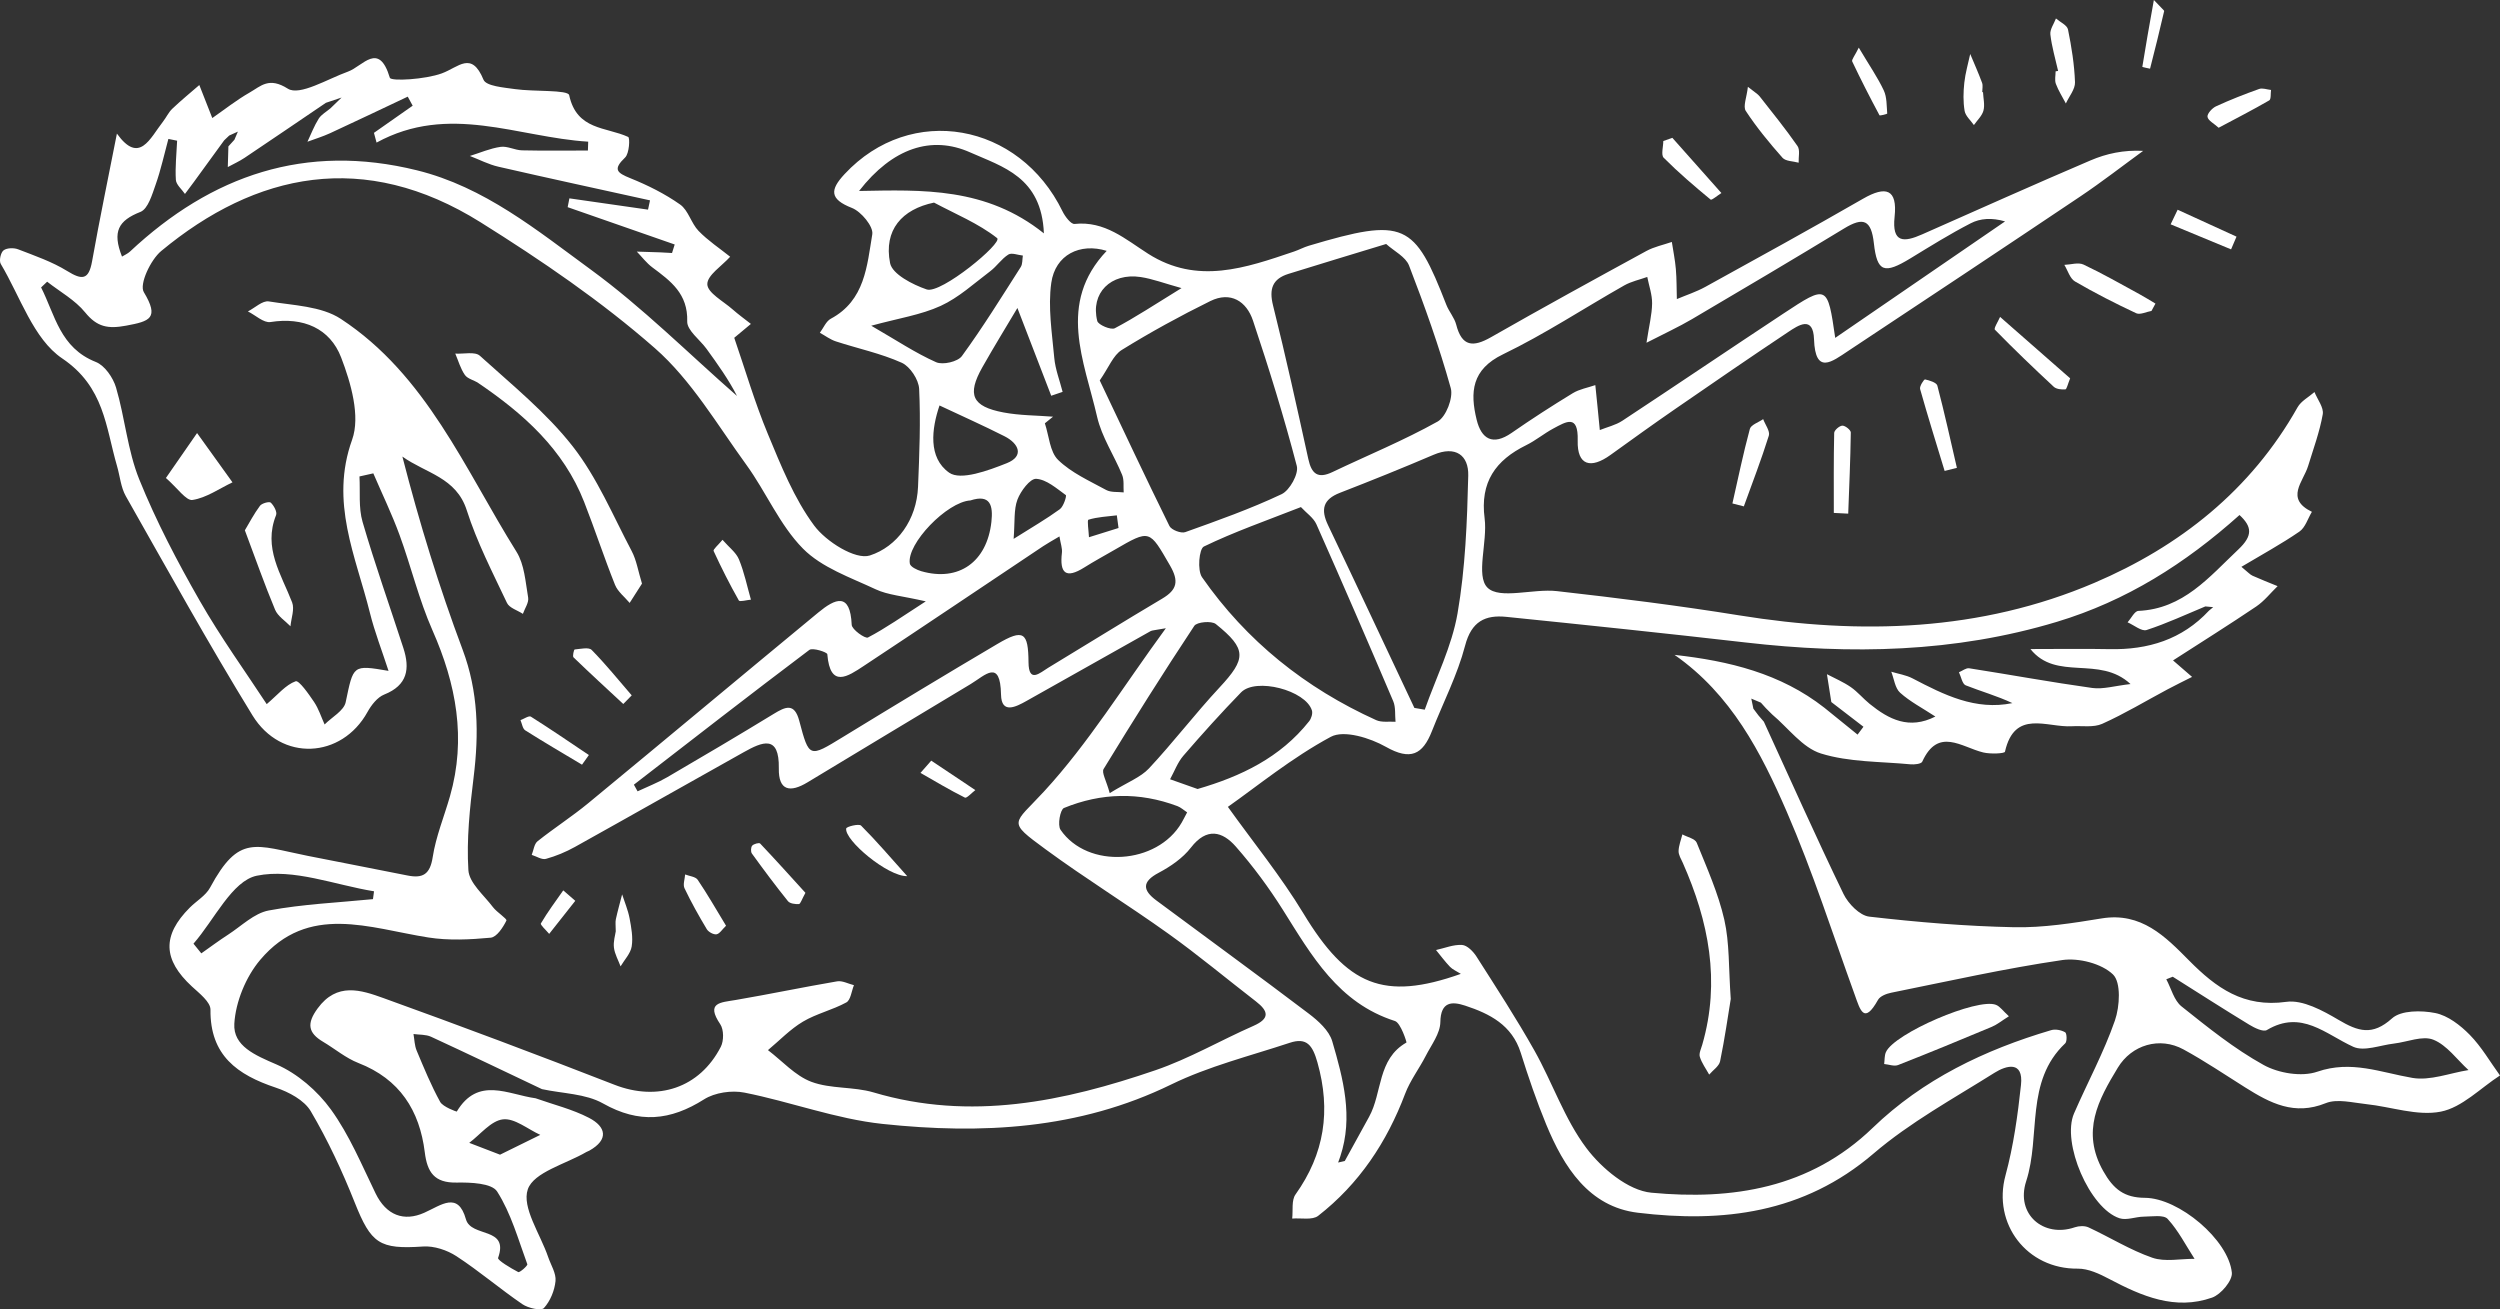 <svg xmlns="http://www.w3.org/2000/svg" viewBox="0 0 456.112 238.871">
  <rect x="0" y="0" width="456.112" height="238.871" fill="#333333" stroke="none"/>
  <linearGradient id="a" x2="0" y2="225" gradientUnits="userSpaceOnUse">
    <stop stop-color="#27B9F2" offset="0"/>
    <stop stop-color="#0C9AF2" offset="1"/>
  </linearGradient>
  <g fill="white">
    <path
      d="M321.806,131.668c4.806,10.487,9.504,21.027,14.522,31.412.861,1.782,2.965,3.955,4.701,4.155,8.779,1.011,17.619,1.755,26.451,1.933,5.312.107,10.688-.745,15.962-1.609,7.222-1.184,11.612,3.303,15.919,7.658,4.964,5.018,9.973,8.649,17.759,7.565,2.995-.417,6.651,1.588,9.535,3.288,3.554,2.095,6.155,2.974,9.763-.276,1.653-1.488,5.36-1.477,7.899-.967,2.286.46,4.559,2.225,6.275,3.969,2.141,2.176,3.705,4.92,5.518,7.419-3.577,2.308-6.914,5.83-10.796,6.598-4.286.849-9.064-.897-13.642-1.375-2.46-.257-5.271-1.016-7.364-.168-5.713,2.317-10.127-.016-14.633-2.843-3.751-2.353-7.427-4.848-11.308-6.964-4.349-2.371-9.451-.846-11.982,3.334-3.559,5.878-6.722,11.629-2.662,18.856,1.878,3.344,3.867,4.864,7.615,4.885,6.173.035,15.248,7.649,15.853,13.653.144,1.433-1.994,3.984-3.6,4.55-6.757,2.381-12.832-.264-18.768-3.395-1.77-.934-3.826-1.907-5.741-1.886-9.289.104-15.589-8.173-13.188-17.018,1.457-5.366,2.232-10.96,2.826-16.503.479-4.462-2.688-3.562-4.836-2.211-7.499,4.717-15.405,9.034-22.086,14.753-12.731,10.9-27.502,12.648-42.986,10.776-8.93-1.08-13.503-8.333-16.715-16.104-1.765-4.271-3.259-8.666-4.645-13.078-1.595-5.074-5.676-7.134-10.15-8.603-2.36-.775-4.457-.8-4.516,3.01-.032,2.068-1.634,4.148-2.662,6.155-1.197,2.338-2.846,4.485-3.764,6.916-3.341,8.845-8.398,16.45-15.863,22.269-1.064.83-3.137.366-4.743.501.175-1.485-.155-3.329.605-4.396,5.295-7.431,6.484-15.308,3.999-24.098-.878-3.104-1.933-4.609-5.049-3.575-7.258,2.407-14.803,4.274-21.625,7.604-16.869,8.236-34.656,9.111-52.676,7.195-8.501-.904-16.747-4.036-25.197-5.712-2.317-.46-5.397-.009-7.362,1.234-6.151,3.888-11.849,4.457-18.426.745-3.19-1.801-7.398-1.799-11.145-2.613-6.739-3.199-13.463-6.431-20.236-9.557-.944-.436-2.13-.346-3.203-.499.182,1.011.189,2.096.577,3.021,1.327,3.166,2.638,6.359,4.288,9.358.505.919,3.008,1.808,3.029,1.773,3.881-6.481,9.367-3.111,14.385-2.428,3.263,1.16,6.697,1.99,9.742,3.571,3.104,1.611,3.667,3.962.05,5.989-.168.094-.362.144-.528.241-3.755,2.2-9.607,3.68-10.685,6.806-1.137,3.298,2.284,8.166,3.709,12.35.498,1.462,1.483,2.977,1.347,4.38-.169,1.738-.961,3.672-2.121,4.938-.498.544-2.868.015-3.923-.706-4.093-2.799-7.883-6.049-12.031-8.755-1.712-1.117-4.086-1.906-6.086-1.771-7.983.539-9.48-.505-12.483-8.049-2.273-5.711-4.895-11.343-8.008-16.63-1.186-2.014-3.995-3.508-6.376-4.302-7.012-2.34-12.014-5.873-11.922-14.224.015-1.409-2.045-2.994-3.389-4.236-5.298-4.897-5.467-9.3-.385-14.388,1.229-1.23,2.914-2.19,3.699-3.647,5.301-9.831,8.174-7.722,17.826-5.793,6.055,1.21,12.123,2.358,18.176,3.577,2.81.566,4.128-.188,4.617-3.348.583-3.77,2.089-7.394,3.147-11.095,3.011-10.528,1.151-20.456-3.197-30.298-2.47-5.59-3.894-11.633-6.004-17.393-1.397-3.816-3.175-7.492-4.782-11.231-.842.188-1.684.377-2.527.565.156,2.769-.191,5.684.564,8.278,2.253,7.743,4.957,15.355,7.448,23.03,1.225,3.776.771,6.785-3.491,8.48-1.255.499-2.359,1.926-3.058,3.19-4.701,8.508-15.745,9.14-20.981.613-8.055-13.117-15.516-26.6-23.109-39.996-.915-1.613-1.067-3.654-1.602-5.488-2.079-7.128-2.289-14.441-10.011-19.646-5.241-3.533-7.657-11.292-11.204-17.24-.338-.566-.018-2.059.506-2.465.599-.465,1.884-.496,2.668-.193,3.038,1.175,6.182,2.255,8.931,3.948,2.733,1.683,3.942,1.68,4.559-1.777,1.379-7.728,2.983-15.416,4.527-23.284,4.097,5.698,6.032.853,8.406-2.181.595-.76,1.007-1.693,1.693-2.348,1.583-1.509,3.283-2.896,4.936-4.332.726,1.848,1.452,3.695,2.367,6.025,2.207-1.53,4.404-3.278,6.813-4.655,2.075-1.187,3.516-2.892,6.972-.703,2.148,1.361,7.26-1.781,10.965-3.114,2.734-.983,5.627-5.58,7.641,1.115.208.692,6.471.307,9.479-.793,3.086-1.129,5.422-4.159,7.613,1.16.482,1.171,3.707,1.413,5.724,1.705,3.43.496,9.688.095,9.905,1.109,1.374,6.419,6.744,5.772,10.761,7.618.36.165.207,3.023-.552,3.75-2.27,2.176-1.517,2.787.962,3.788,3.165,1.277,6.296,2.835,9.073,4.796,1.501,1.06,2.015,3.421,3.365,4.816,1.713,1.771,3.823,3.158,5.761,4.711-1.504,1.678-4.207,3.384-4.167,5.024.038,1.561,2.913,3.083,4.592,4.564,1.071.945,2.236,1.783,3.359,2.669-1.22,1.016-2.44,2.033-3.038,2.531,1.993,5.788,3.739,11.795,6.127,17.534,2.401,5.771,4.783,11.762,8.448,16.714,2.168,2.93,7.546,6.318,10.173,5.466,4.979-1.614,8.537-6.516,8.784-12.522.246-5.955.489-11.931.202-17.872-.081-1.687-1.659-4.087-3.175-4.767-3.82-1.713-8.01-2.589-12.02-3.899-1.034-.338-1.949-1.039-2.918-1.573.657-.873,1.127-2.095,2-2.562,6.228-3.33,6.603-9.648,7.564-15.404.236-1.415-2.024-4.145-3.71-4.805-4.127-1.616-4.008-3.317-1.341-6.181,12.1-12.989,31.885-9.375,39.758,6.798.458.942,1.54,2.372,2.195,2.301,5.519-.596,9.306,2.813,13.436,5.442,8.969,5.708,17.791,2.572,26.617-.411.911-.308,1.769-.782,2.689-1.056,17.543-5.228,19.253-4.2,25.087,10.774.488,1.252,1.475,2.344,1.802,3.62,1.032,4.032,3.079,4.161,6.359,2.288,9.378-5.354,18.85-10.546,28.33-15.719,1.427-.778,3.095-1.114,4.652-1.654.252,1.652.591,3.296.733,4.957.155,1.814.128,3.644.181,5.467,1.737-.734,3.554-1.32,5.196-2.226,9.622-5.306,19.253-10.599,28.774-16.083,4.164-2.398,6.303-1.783,5.756,3.292-.52,4.822,1.699,4.683,5.025,3.212,10.23-4.526,20.439-9.102,30.725-13.497,2.908-1.242,6.054-1.928,9.599-1.737-3.809,2.773-7.532,5.673-11.441,8.297-14.109,9.47-28.27,18.864-42.438,28.246-2.878,1.906-5.944,4.382-6.17-2.162-.151-4.396-2.84-2.581-4.738-1.316-6.912,4.607-13.759,9.312-20.596,14.031-3.975,2.744-7.895,5.567-11.814,8.39-3.551,2.558-6.091,1.965-5.969-2.643.129-4.858-2.081-3.456-4.453-2.184-1.699.91-3.21,2.184-4.935,3.032-5.596,2.752-8.451,6.746-7.592,13.364.558,4.299-1.657,10.462.518,12.629,2.213,2.205,8.331.147,12.661.636,11.107,1.255,22.212,2.638,33.245,4.421,22.156,3.58,44.03,2.946,64.825-5.929,15.535-6.63,28.549-16.884,37.065-32.025.644-1.145,2.042-1.867,3.09-2.786.544,1.359,1.725,2.83,1.509,4.057-.561,3.2-1.712,6.299-2.668,9.427-.884,2.891-4.264,5.964.688,8.368-.742,1.228-1.203,2.866-2.28,3.608-3.269,2.251-6.777,4.155-10.581,6.426,1.187.965,1.555,1.408,2.027,1.622,1.505.68,3.049,1.274,4.578,1.902-1.289,1.25-2.43,2.72-3.895,3.71-4.939,3.334-9.993,6.496-15.183,9.841,1.051.911,2.262,1.96,3.473,3.008-1.499.759-3.012,1.492-4.494,2.282-3.959,2.111-7.816,4.444-11.899,6.276-1.596.716-3.685.333-5.551.445-4.512.271-10.423-3.172-12.193,4.646-.078.347-2.662.45-3.952.138-3.974-.96-8.234-4.693-11.142,1.682-.188.411-1.426.548-2.143.479-5.476-.522-11.177-.373-16.33-1.972-3.381-1.049-5.966-4.662-8.907-7.127-.385-.385-.77-.77-1.155-1.154-.3-.333-.6-.665-.9-.998-.584-.246-1.167-.492-1.751-.738.126.612.252,1.224.378,1.836.311.413.621.825.932,1.238.326.379.652.758.978,1.137ZM42.771,25.49c.21-.493.421-.987.631-1.48-.528.239-1.055.478-1.583.717-.307.293-.615.586-.922.879-1.84,2.531-3.679,5.063-5.522,7.592-.535.734-1.086,1.457-1.63,2.185-.582-.856-1.606-1.685-1.66-2.573-.146-2.366.125-4.759.23-7.141-.531-.107-1.063-.214-1.594-.322-.756,2.779-1.362,5.611-2.32,8.319-.643,1.818-1.396,4.447-2.779,4.993-4.025,1.589-5.166,3.575-3.365,8.156.488-.302,1.044-.532,1.455-.917,14.905-13.948,32.037-19.842,52.356-14.826,12.316,3.04,21.91,10.949,31.719,18.116,9.458,6.91,17.828,15.309,26.676,23.054-1.494-2.935-3.512-5.773-5.556-8.592-1.223-1.687-3.578-3.378-3.529-5.009.153-5.033-3.002-7.361-6.361-9.858-1.068-.794-1.897-1.911-2.835-2.88,1.419.044,2.838.083,4.256.136.724.027,1.447.078,2.171.118.162-.518.324-1.036.485-1.553-6.51-2.27-13.02-4.54-19.529-6.81.105-.536.211-1.071.317-1.607,4.782.686,9.563,1.372,14.345,2.058l.365-1.692c-9.226-2.035-18.461-4.027-27.669-6.141-1.788-.41-3.467-1.293-5.196-1.958,1.864-.581,3.695-1.388,5.604-1.661,1.244-.178,2.595.604,3.906.635,4.006.095,8.016.034,12.024.034.017-.539.034-1.078.051-1.617-12.829-.786-25.388-7.056-38.612.169-.159-.593-.318-1.185-.477-1.778,2.356-1.651,4.711-3.302,7.067-4.953l-.9-1.652c-4.715,2.226-9.418,4.476-14.151,6.662-1.338.618-2.763,1.049-4.149,1.565.671-1.413,1.228-2.898,2.057-4.211.485-.767,1.405-1.259,2.129-1.875l2.049-1.979c-.955.321-1.91.641-2.866.962-4.94,3.349-9.87,6.713-14.828,10.034-.967.648-2.044,1.13-3.071,1.689.036-1.257.073-2.514.109-3.771.367-.406.734-.812,1.102-1.218ZM245.352,211.813c1.478-2.688,2.953-5.378,4.436-8.063,2.427-4.395,1.485-10.521,6.814-13.547.064-.036-1.041-3.584-2.101-3.923-10.342-3.303-15.179-11.91-20.438-20.27-2.549-4.052-5.432-7.951-8.588-11.547-2.457-2.799-5.313-3.553-8.193.173-1.484,1.919-3.707,3.448-5.889,4.601-3.117,1.648-2.906,3.198-.433,5.037,9.262,6.885,18.599,13.67,27.795,20.642,1.744,1.322,3.732,3.1,4.303,5.05,2.001,6.838,3.866,13.816,1.473,21.015-.132.373-.265.746-.397,1.119.406-.095.812-.191,1.218-.286ZM402.35,110.64c-3.559,1.474-7.062,3.118-10.715,4.303-.908.295-2.298-.895-3.467-1.402.652-.726,1.277-2.054,1.961-2.085,8.21-.373,12.898-6.16,18.243-11.208,2.688-2.539,2.493-4.157.215-6.285-9.899,8.862-20.636,15.664-33.321,19.488-18.685,5.633-37.594,5.969-56.754,3.77-14.549-1.67-29.115-3.194-43.685-4.678-3.85-.392-6.367.812-7.529,5.255-1.4,5.358-4.011,10.396-6.051,15.591-1.69,4.305-3.906,5.409-8.4,2.867-2.883-1.63-7.647-3.118-10.042-1.831-7.123,3.829-13.491,9.061-18.784,12.782,4.624,6.461,9.678,12.66,13.778,19.437,7.969,13.169,14.621,16.03,28.725,11.033-.8-.506-1.501-.789-1.978-1.286-.918-.957-1.709-2.035-2.553-3.063,1.588-.35,3.198-1.028,4.757-.926.929.061,2.032,1.185,2.621,2.109,3.611,5.664,7.284,11.303,10.575,17.154,3.304,5.872,5.494,12.504,9.491,17.808,2.787,3.699,7.608,7.728,11.85,8.129,14.733,1.394,28.925-.787,40.359-11.815,9.203-8.877,20.442-14.249,32.585-17.843.769-.228,1.842-.014,2.546.39.312.179.372,1.677.015,2.014-7.379,6.962-4.428,16.871-7.129,25.175-1.953,6.006,3.172,10.357,8.88,8.387.756-.261,1.81-.302,2.509.023,3.897,1.812,7.599,4.136,11.628,5.533,2.313.802,5.119.181,7.703.201-1.594-2.464-2.948-5.147-4.904-7.278-.738-.805-2.868-.429-4.361-.418-1.483.012-3.119.718-4.42.295-5.451-1.769-10.615-13.805-8.301-19.128,2.462-5.662,5.436-11.133,7.455-16.941.898-2.582,1.147-6.986-.356-8.42-2.087-1.993-6.257-3.057-9.257-2.618-10.468,1.533-20.819,3.866-31.202,5.959-.87.175-2.022.62-2.401,1.299-2.578,4.611-3.255,1.825-4.25-.924-4.041-11.164-7.678-22.508-12.395-33.383-4.69-10.812-10.126-21.409-20.479-28.632,9.954,1.113,19.331,3.379,27.332,9.643,2.02,1.635,4.04,3.27,6.06,4.905.358-.478.717-.955,1.075-1.433-1.955-1.503-3.91-3.006-5.864-4.509-.267-1.693-.533-3.386-.8-5.079,1.457.77,3.001,1.416,4.347,2.348,1.259.871,2.259,2.104,3.458,3.074,3.496,2.827,7.187,4.739,11.978,2.303-2.375-1.557-4.618-2.714-6.432-4.347-.932-.839-1.101-2.526-1.614-3.83,1.303.396,2.705.601,3.891,1.221,5.741,3,11.475,5.889,18.207,4.507-2.787-1.319-5.712-2.131-8.517-3.245-.628-.249-.833-1.561-1.233-2.384.625-.258,1.298-.816,1.869-.727,7.488,1.17,14.946,2.544,22.45,3.592,1.973.276,4.077-.385,6.985-.714-5.698-5.306-13.5-.443-18.263-6.386,5.259,0,9.845-.077,14.427.018,7.033.146,13.232-1.743,18.143-7.02.259-.214.517-.428.776-.642-.48-.045-.959-.09-1.439-.134ZM212.699,114.619c-2.071.385-2.486.362-2.792.534-7.557,4.239-15.096,8.512-22.655,12.747-1.901,1.065-4.551,2.444-4.62-1.178-.127-6.588-2.877-3.529-5.527-1.927-9.909,5.987-19.855,11.913-29.75,17.923-3.194,1.94-5.337,1.578-5.263-2.525.112-6.222-3.011-4.852-6.401-2.958-10.276,5.741-20.51,11.56-30.796,17.283-1.66.924-3.462,1.674-5.288,2.179-.742.205-1.724-.458-2.596-.726.34-.845.441-1.99,1.061-2.485,3.018-2.406,6.287-4.503,9.263-6.956,14.016-11.553,27.945-23.209,41.952-34.774,3.102-2.561,5.837-3.77,6.102,2.24.038.865,2.464,2.575,2.96,2.316,3.231-1.69,6.235-3.815,10.555-6.597-4.307-.992-6.924-1.158-9.132-2.194-4.611-2.163-9.846-3.956-13.276-7.43-4.25-4.305-6.716-10.316-10.341-15.308-5.301-7.298-10.012-15.411-16.667-21.248-9.797-8.592-20.733-16.045-31.812-22.979-21.23-13.287-40.997-9.074-58.264,5.242-1.945,1.613-4.027,6.077-3.175,7.496,2.877,4.791,1.097,5.318-3.232,6.125-3.298.614-5.296.26-7.468-2.418-1.831-2.258-4.588-3.765-6.936-5.605-.367.349-.734.699-1.102,1.048,2.55,5.025,3.445,11.02,9.99,13.601,1.621.639,3.149,2.861,3.681,4.662,1.632,5.532,2.1,11.48,4.241,16.773,3.076,7.607,6.927,14.952,11.007,22.088,3.857,6.747,8.437,13.081,12.242,18.899,2.059-1.752,3.467-3.52,5.275-4.169.609-.218,2.379,2.314,3.358,3.765.837,1.241,1.301,2.734,1.929,4.116,1.33-1.341,3.517-2.503,3.843-4.055,1.428-6.806,1.233-6.847,7.82-5.722-1.206-3.715-2.53-7.097-3.398-10.592-2.564-10.323-7.352-20.158-3.247-31.581,1.534-4.269-.212-10.349-2.003-15.012-2.035-5.295-6.896-7.41-12.888-6.46-1.24.197-2.74-1.249-4.121-1.937,1.277-.651,2.672-2.013,3.812-1.826,4.466.734,9.579.85,13.143,3.189,15.628,10.253,22.595,27.382,32.042,42.48,1.46,2.333,1.644,5.525,2.132,8.369.156.907-.615,1.973-.961,2.966-.995-.654-2.471-1.08-2.905-1.998-2.621-5.554-5.479-11.068-7.333-16.891-1.92-6.031-7.481-6.75-11.749-9.808,3.112,12.117,6.706,23.799,10.989,35.224,2.889,7.705,2.986,15.341,2.009,23.284-.691,5.617-1.305,11.335-.955,16.946.146,2.337,2.828,4.555,4.474,6.74.723.96,2.624,2.133,2.463,2.463-.614,1.255-1.774,3.02-2.867,3.122-3.766.351-7.663.546-11.378-.039-10.715-1.687-21.902-6.294-30.674,4.085-2.608,3.086-4.483,7.644-4.721,11.645-.243,4.081,3.808,5.758,7.668,7.426,3.831,1.655,7.491,4.821,9.963,8.238,3.353,4.635,5.609,10.088,8.136,15.287,1.952,4.018,5.169,5.205,8.887,3.542,3.137-1.403,6.152-3.949,7.602,1.19.956,3.387,7.916,1.305,5.867,7.046-.146.41,2.303,1.869,3.677,2.587.257.134,1.752-1.168,1.655-1.433-1.655-4.513-2.967-9.289-5.509-13.269-.975-1.527-4.847-1.675-7.383-1.626-4.082.079-5.365-1.899-5.815-5.532-.946-7.641-4.581-13.353-12.099-16.279-2.302-.896-4.287-2.589-6.446-3.87-2.775-1.647-3.012-3.34-1.012-6.083,3.523-4.83,7.911-3.377,12.011-1.899,14.121,5.092,28.178,10.371,42.165,15.819,7.853,3.059,15.513.616,19.388-6.923.567-1.103.566-3.139-.096-4.119-2.688-3.981.042-3.956,2.793-4.425,6.188-1.055,12.334-2.351,18.523-3.403.957-.163,2.045.447,3.072.699-.445,1.083-.591,2.71-1.389,3.147-2.523,1.382-5.455,2.042-7.916,3.506-2.333,1.388-4.271,3.437-6.383,5.196,2.615,1.987,4.968,4.673,7.914,5.78,3.53,1.326,7.7.853,11.361,1.94,17.701,5.253,34.692,1.676,51.423-4.054,6.157-2.108,11.883-5.452,17.869-8.087,3.058-1.346,2.754-2.697.451-4.475-5.325-4.109-10.495-8.43-15.96-12.341-7.37-5.275-15.107-10.043-22.41-15.404-7.106-5.217-5.897-4.452-.272-10.56,8.068-8.759,14.41-19.107,22.218-29.772ZM300.394,62.533c.472-3.096.996-5.128,1.024-7.167.022-1.608-.567-3.225-.884-4.838-1.404.504-2.916.819-4.195,1.544-7.381,4.183-14.501,8.89-22.121,12.569-5.748,2.775-6.03,6.934-4.817,11.916.861,3.54,2.938,4.818,6.385,2.423,3.641-2.53,7.373-4.937,11.159-7.244,1.218-.742,2.733-.996,4.112-1.474.133,1.306.269,2.611.399,3.917.142,1.428.279,2.856.418,4.284,1.378-.555,2.897-.897,4.113-1.698,9.829-6.477,19.575-13.08,29.4-19.564,8.004-5.282,8.036-5.232,9.438,4.445,10.507-7.206,20.747-14.228,30.987-21.25-2.433-.716-4.529-.55-6.256.337-3.766,1.933-7.371,4.189-10.992,6.395-4.782,2.914-6.099,2.564-6.687-2.746-.477-4.308-1.939-4.817-5.416-2.705-9.213,5.596-18.488,11.091-27.779,16.558-2.42,1.424-4.987,2.597-8.288,4.298ZM115.651,143.162c.224.404.447.808.671,1.211,1.815-.854,3.706-1.579,5.433-2.586,6.502-3.789,12.98-7.62,19.403-11.542,2.157-1.317,3.781-2.064,4.663,1.264,1.802,6.798,1.815,6.717,7.929,2.977,9.368-5.73,18.761-11.421,28.22-17,4.767-2.812,5.634-2.15,5.677,3.335.031,3.923,2.102,1.914,3.601,1.007,6.933-4.191,13.81-8.475,20.779-12.605,2.743-1.625,3.094-3.187,1.425-6.066-3.777-6.517-3.593-6.623-10.108-2.844-1.838,1.066-3.711,2.078-5.508,3.21-3.388,2.135-4.537,1.064-4.095-2.677.094-.792-.233-1.634-.451-2.979-1.381.825-2.193,1.263-2.957,1.773-10.916,7.29-21.803,14.626-32.754,21.863-2.892,1.911-6.129,4.149-6.639-2.141-.031-.382-2.679-1.241-3.285-.785-10.745,8.093-21.361,16.356-32.005,24.582ZM252.895,44.514c-6.439,1.966-12.132,3.677-17.807,5.448-2.93.914-3.586,2.735-2.826,5.777,2.32,9.29,4.378,18.647,6.432,28.002.592,2.697,1.715,3.668,4.407,2.383,6.407-3.058,13.007-5.759,19.188-9.214,1.531-.856,2.882-4.348,2.396-6.094-2.11-7.577-4.777-15.015-7.61-22.361-.622-1.612-2.749-2.644-4.18-3.94ZM200.641,69.409c4.262,8.975,8.402,17.812,12.719,26.563.349.708,2.115,1.387,2.878,1.114,5.936-2.121,11.9-4.239,17.587-6.927,1.474-.697,3.145-3.705,2.77-5.142-2.33-8.929-5.063-17.763-7.992-26.518-1.182-3.534-4.084-5.396-7.791-3.568-5.514,2.719-10.929,5.683-16.154,8.917-1.567.97-2.361,3.187-4.017,5.562ZM237.348,92.514c-6.358,2.491-12.188,4.526-17.71,7.198-.871.422-1.219,4.331-.335,5.6,8.11,11.639,18.86,20.228,31.772,26.071,1.015.459,2.346.219,3.531.303-.125-1.261.052-2.65-.421-3.762-4.59-10.791-9.25-21.553-14.012-32.27-.528-1.188-1.809-2.04-2.825-3.14ZM258.046,129.156c.63.107,1.261.214,1.891.322,2.061-5.847,4.943-11.552,5.985-17.575,1.427-8.251,1.751-16.737,1.952-25.137.089-3.692-2.298-5.513-6.322-3.794-5.654,2.415-11.36,4.718-17.093,6.94-3.1,1.202-3.525,3.053-2.168,5.894,5.298,11.095,10.51,22.23,15.755,33.351ZM185.62,56.192c-1.982,3.342-4.263,7.04-6.398,10.821-2.832,5.015-1.887,7.151,3.869,8.237,2.954.557,6.017.533,9.031.771-.497.403-.994.806-1.492,1.209.761,2.279.896,5.201,2.426,6.688,2.418,2.349,5.724,3.822,8.758,5.474.884.482,2.121.315,3.196.445-.079-1.072.103-2.251-.284-3.197-1.459-3.56-3.716-6.904-4.561-10.584-2.338-10.187-7.355-20.689,1.746-30.287-4.856-1.503-9.391.701-10.112,5.849-.622,4.444.135,9.111.544,13.656.189,2.102.998,4.149,1.526,6.221-.693.236-1.386.472-2.079.707-2.035-5.28-4.07-10.561-6.17-16.011ZM396.408,178.197c-.393.155-.787.311-1.18.466.903,1.68,1.409,3.856,2.779,4.949,4.799,3.828,9.643,7.739,14.983,10.69,2.727,1.507,6.945,2.204,9.787,1.226,6.219-2.14,11.575.143,17.358,1.13,3.235.552,6.81-.886,10.231-1.428-2.11-1.922-3.937-4.549-6.418-5.542-1.984-.794-4.761.426-7.191.706-2.497.288-5.441,1.487-7.413.588-5.094-2.323-9.46-6.812-15.766-3.057-.657.391-2.256-.393-3.21-.973-4.692-2.855-9.314-5.825-13.96-8.754ZM202.461,144.701c3.284-2.017,5.638-2.877,7.164-4.51,4.452-4.766,8.421-9.982,12.865-14.757,4.896-5.261,5.022-7.006-.667-11.58-.779-.626-3.456-.386-3.93.33-5.69,8.589-11.174,17.317-16.543,26.112-.402.658.492,2.108,1.112,4.405ZM218.494,143.95c7.905-2.298,15.087-5.722,20.351-12.361.394-.496.681-1.408.508-1.969-1.14-3.687-10.247-6.059-12.936-3.29-3.626,3.733-7.114,7.608-10.516,11.548-1.054,1.221-1.632,2.852-2.428,4.295,1.608.569,3.216,1.139,5.02,1.777ZM156.73,34.843c11.586-.217,23.195-.704,33.723,7.736-.416-10.305-7.554-12.146-13.454-14.777-7.044-3.142-14.171-.811-20.269,7.042ZM216.586,148.213c-.605-.398-1.136-.901-1.767-1.139-6.941-2.608-13.909-2.449-20.707.341-.683.28-1.205,3.125-.624,3.973,4.942,7.21,17.641,6.379,22.095-1.292.281-.485.529-.989,1.004-1.883ZM170.406,36.962c-5.829,1.214-9.207,4.979-8.016,11.042.395,2.013,4.114,3.926,6.683,4.803,2.597.886,13.939-8.505,12.847-9.365-3.419-2.692-7.617-4.395-11.514-6.481ZM158.955,59.427c4.584,2.649,8.066,4.979,11.837,6.657,1.216.541,3.947-.087,4.699-1.118,3.823-5.242,7.244-10.778,10.74-16.253.353-.552.267-1.384.385-2.086-.898-.09-2.038-.567-2.642-.188-1.249.783-2.119,2.146-3.313,3.047-2.941,2.22-5.748,4.814-9.037,6.322-3.606,1.653-7.692,2.257-12.669,3.619ZM35.298,172.169l1.431,1.766c1.626-1.141,3.218-2.334,4.885-3.411,2.43-1.571,4.755-3.915,7.408-4.411,6.252-1.167,12.672-1.437,19.024-2.069.064-.477.129-.953.193-1.43-7.171-1.167-14.728-4.214-21.378-2.847-4.513.928-7.753,8.05-11.562,12.401ZM177.048,91.302c-4.275.248-11.684,7.945-11.053,11.528.101.576,1.296,1.155,2.085,1.382,6.835,1.969,11.987-1.688,12.796-8.996.332-3.002-.191-5.1-3.829-3.915ZM171.409,73.974c-1.438,4.243-2.123,9.523,1.76,12.264,2.103,1.485,7.165-.4,10.508-1.73,3.229-1.284,2.22-3.583-.414-4.918-3.824-1.937-7.745-3.682-11.855-5.616ZM215.56,52.562c-3.194-.885-5.28-1.689-7.438-2.016-5.455-.826-9.21,2.927-7.931,8.019.178.708,2.502,1.686,3.194,1.323,3.715-1.95,7.228-4.285,12.176-7.326ZM184.931,98.315c3.388-2.138,6.005-3.645,8.431-5.414.679-.495,1.278-2.438,1.089-2.574-1.692-1.22-3.528-2.855-5.406-2.968-1.101-.066-2.832,2.233-3.417,3.792-.69,1.838-.447,4.025-.697,7.165ZM91.228,210.666c2.417-1.19,4.88-2.402,7.344-3.615-2.284-1.037-4.687-3.083-6.817-2.831-2.187.259-4.109,2.764-6.147,4.286,1.646.632,3.292,1.265,5.621,2.16ZM204.071,96.331c-.104-.769-.208-1.539-.312-2.308-1.741.217-3.526.288-5.177.795-.27.083.048,2.084.094,3.198,1.798-.562,3.597-1.124,5.395-1.685Z"
    />
    <path
      d="M354.787,85.92c-1.513-4.978-3.065-9.945-4.476-14.951-.138-.489.719-1.787.902-1.747.819.181,2.098.569,2.247,1.136,1.306,4.969,2.405,9.991,3.565,14.998-.746.188-1.492.376-2.237.563Z"
    />
    <path
      d="M318.894,15.842c1.272,1.017,1.8,1.301,2.139,1.733,2.349,2.991,4.747,5.952,6.915,9.072.497.715.16,2.008.207,3.035-1.005-.283-2.371-.246-2.952-.904-2.394-2.706-4.712-5.518-6.69-8.532-.548-.835.174-2.503.381-4.405Z"
    />
    <path
      d="M334.571,93.58c0-4.866-.044-9.733.068-14.596.011-.487.959-1.311,1.492-1.327.524-.016,1.544.805,1.538,1.248-.066,4.937-.29,9.872-.471,14.808-.876-.044-1.752-.089-2.627-.133Z"
    />
    <path
      d="M377.688,69.028c-.442,1.064-.622,1.992-.873,2.011-.703.054-1.647-.037-2.12-.476-3.655-3.393-7.255-6.849-10.74-10.415-.234-.239.608-1.529.95-2.331,4.281,3.755,8.563,7.509,12.784,11.21Z"
    />
    <path
      d="M392.53,56.726c-.943.164-2.085.754-2.795.421-3.796-1.781-7.546-3.686-11.166-5.799-.921-.538-1.308-1.991-1.941-3.023,1.177-.044,2.55-.502,3.497-.057,3.478,1.635,6.82,3.56,10.202,5.397.994.54,1.951,1.148,2.925,1.725-.241.445-.482.89-.723,1.335Z"
    />
    <path
      d="M316.069,91.851c1.031-4.539,1.969-9.103,3.182-13.592.205-.76,1.589-1.201,2.429-1.79.375,1.014,1.29,2.196,1.035,3.014-1.359,4.352-3.011,8.613-4.561,12.905-.695-.179-1.389-.358-2.084-.537Z"
    />
    <path
      d="M305.111,25.146c2.983,3.358,5.965,6.716,8.948,10.073-.676.424-1.771,1.356-1.965,1.196-2.948-2.434-5.864-4.924-8.56-7.628-.521-.523-.075-2.011-.075-3.053.551-.196,1.101-.392,1.652-.588Z"
    />
    <path
      d="M375.492,12.939c-.497-2.213-1.157-4.407-1.413-6.648-.106-.923.654-1.945,1.02-2.922.762.664,2.037,1.224,2.197,2.011.648,3.169,1.161,6.401,1.278,9.625.046,1.269-1.077,2.581-1.668,3.873-.623-1.189-1.358-2.337-1.825-3.585-.251-.67-.045-1.512-.045-2.277l.455-.078Z"
    />
    <path
      d="M361.79,16.81c.052,1.128.358,2.324.081,3.365-.257.966-1.137,1.767-1.743,2.641-.591-.858-1.538-1.656-1.695-2.588-.283-1.669-.238-3.435-.056-5.131.19-1.768.705-3.501,1.078-5.249.731,1.751,1.507,3.485,2.165,5.263.186.503.028,1.133.028,1.705l.141-.007Z"
    />
    <path
      d="M339.124,8.691c1.982,3.33,3.468,5.475,4.561,7.805.583,1.243.508,2.802.629,4.228.006.07-1.346.43-1.413.306-1.728-3.234-3.403-6.499-4.973-9.813-.151-.319.444-.991,1.196-2.525Z"
    />
    <path
      d="M404.781,23.308c-.855-.78-1.934-1.314-2.034-1.992-.083-.569.844-1.59,1.552-1.917,2.566-1.183,5.207-2.217,7.869-3.167.623-.222,1.442.105,2.171.18-.097.654.03,1.694-.326,1.901-2.958,1.715-6.005,3.277-9.233,4.995Z"
    />
    <path
      d="M397.298,38.264c3.581,1.637,7.161,3.275,10.742,4.912-.331.774-.661,1.547-.992,2.321-3.675-1.523-7.351-3.046-11.026-4.569.425-.888.851-1.776,1.276-2.664Z"
    />
    <path
      d="M392.962,0c1.644,1.75,1.902,1.915,1.879,2.015-.821,3.515-1.666,7.023-2.574,10.516-.003.013-1.417-.296-1.411-.333.588-3.701,1.25-7.391,2.106-12.198Z"
    />
    <path
      d="M117.124,106.482c-.683,1.068-1.466,2.292-2.248,3.517-.91-1.091-2.167-2.044-2.669-3.299-2-4.995-3.673-10.121-5.636-15.131-3.757-9.586-11.048-16.082-19.306-21.685-.796-.54-1.954-.762-2.451-1.476-.8-1.148-1.189-2.582-1.752-3.895,1.522.097,3.594-.413,4.479.388,5.859,5.308,12.129,10.376,16.956,16.546,4.451,5.69,7.334,12.625,10.751,19.094.882,1.671,1.176,3.652,1.879,5.94Z"
    />
    <path
      d="M30.268,87.208c2.281-3.289,3.984-5.744,5.686-8.199,2.154,2.997,4.308,5.995,6.462,8.992-2.419,1.15-4.758,2.824-7.294,3.215-1.166.18-2.72-2.157-4.854-4.008Z"
    />
    <path
      d="M44.673,96.749c.811-1.354,1.664-3.004,2.76-4.472.347-.466,1.703-.825,1.969-.572.566.537,1.197,1.7.968,2.273-2.4,5.986.941,10.785,2.928,15.93.475,1.229-.173,2.891-.305,4.354-.958-.997-2.307-1.831-2.805-3.021-1.915-4.578-3.557-9.271-5.515-14.491Z"
    />
    <path
      d="M165.516,159.847c-3.523.111-11.482-6.565-11.131-8.695.057-.346,2.327-.914,2.717-.523,2.794,2.798,5.367,5.818,8.414,9.219Z"
    />
    <path
      d="M106.186,139.514c-3.463-2.074-6.951-4.108-10.36-6.268-.487-.308-.588-1.225-.868-1.86.646-.233,1.541-.863,1.898-.638,3.578,2.255,7.067,4.65,10.581,7.005-.417.587-.834,1.174-1.252,1.761Z"
    />
    <path
      d="M146.946,162.892c-.667,1.199-.899,2.029-1.185,2.047-.669.044-1.64-.077-2.001-.525-2.278-2.828-4.447-5.746-6.579-8.688-.235-.325-.2-1.159.056-1.443.295-.326,1.267-.579,1.446-.39,2.836,2.993,5.591,6.061,8.262,8.999Z"
    />
    <path
      d="M113.714,128.44c-3.04-2.823-6.098-5.626-9.081-8.509-.216-.209.083-1.425.209-1.437,1.052-.094,2.57-.46,3.106.085,2.58,2.621,4.896,5.501,7.306,8.289-.513.524-1.027,1.048-1.54,1.571Z"
    />
    <path
      d="M132.463,168.895c-.706.675-1.17,1.475-1.744,1.564-.545.084-1.462-.421-1.77-.935-1.457-2.429-2.845-4.91-4.064-7.465-.319-.669.057-1.67.114-2.519.783.312,1.902.397,2.293.975,1.8,2.661,3.397,5.46,5.17,8.379Z"
    />
    <path
      d="M131.816,98.484c1.188,1.37,2.485,2.318,3.007,3.586.966,2.346,1.479,4.879,2.181,7.334-.762.067-2.049.431-2.204.156-1.663-2.943-3.192-5.966-4.605-9.037-.128-.278.807-1.044,1.621-2.038Z"
    />
    <path
      d="M169.901,138.776c2.849,1.903,5.446,3.638,8.043,5.373-.648.487-1.575,1.534-1.899,1.373-2.766-1.379-5.422-2.977-8.111-4.51.551-.626,1.101-1.252,1.967-2.236Z"
    />
    <path
      d="M112.341,169.917c0-1.056-.101-1.658.019-2.213.331-1.521.756-3.021,1.143-4.53.466,1.452,1.079,2.877,1.359,4.364.318,1.689.652,3.484.387,5.138-.206,1.286-1.32,2.427-2.03,3.632-.424-1.137-1.064-2.247-1.21-3.419-.138-1.113.241-2.29.331-2.972Z"
    />
    <path
      d="M104.956,164.349c-1.757,2.226-3.26,4.13-4.763,6.034-.535-.654-1.659-1.655-1.511-1.908,1.226-2.089,2.688-4.038,4.079-6.03.595.517,1.191,1.033,2.194,1.904Z"
    />
    <path
      d="M315.767,182.256c-.495,3.015-1.087,7.214-1.941,11.359-.188.911-1.306,1.631-1.996,2.439-.589-1.07-1.347-2.088-1.702-3.231-.199-.638.23-1.496.444-2.235,3.344-11.543,1.177-22.49-3.555-33.167-.312-.703-.788-1.445-.768-2.158.028-1.016.445-2.021.695-3.03.898.493,2.314.778,2.611,1.514,1.863,4.614,3.936,9.223,5.034,14.04.974,4.271.772,8.811,1.178,14.469Z"
    />
    <path
      d="M366.511,185.414c-1.344.843-2.169,1.529-3.115,1.926-5.679,2.378-11.371,4.727-17.103,6.973-.711.279-1.684-.11-2.535-.189.097-.725.035-1.52.316-2.165,1.48-3.397,16.702-9.967,20.078-8.631.748.296,1.29,1.115,2.36,2.086Z"
    />
  </g>
</svg>